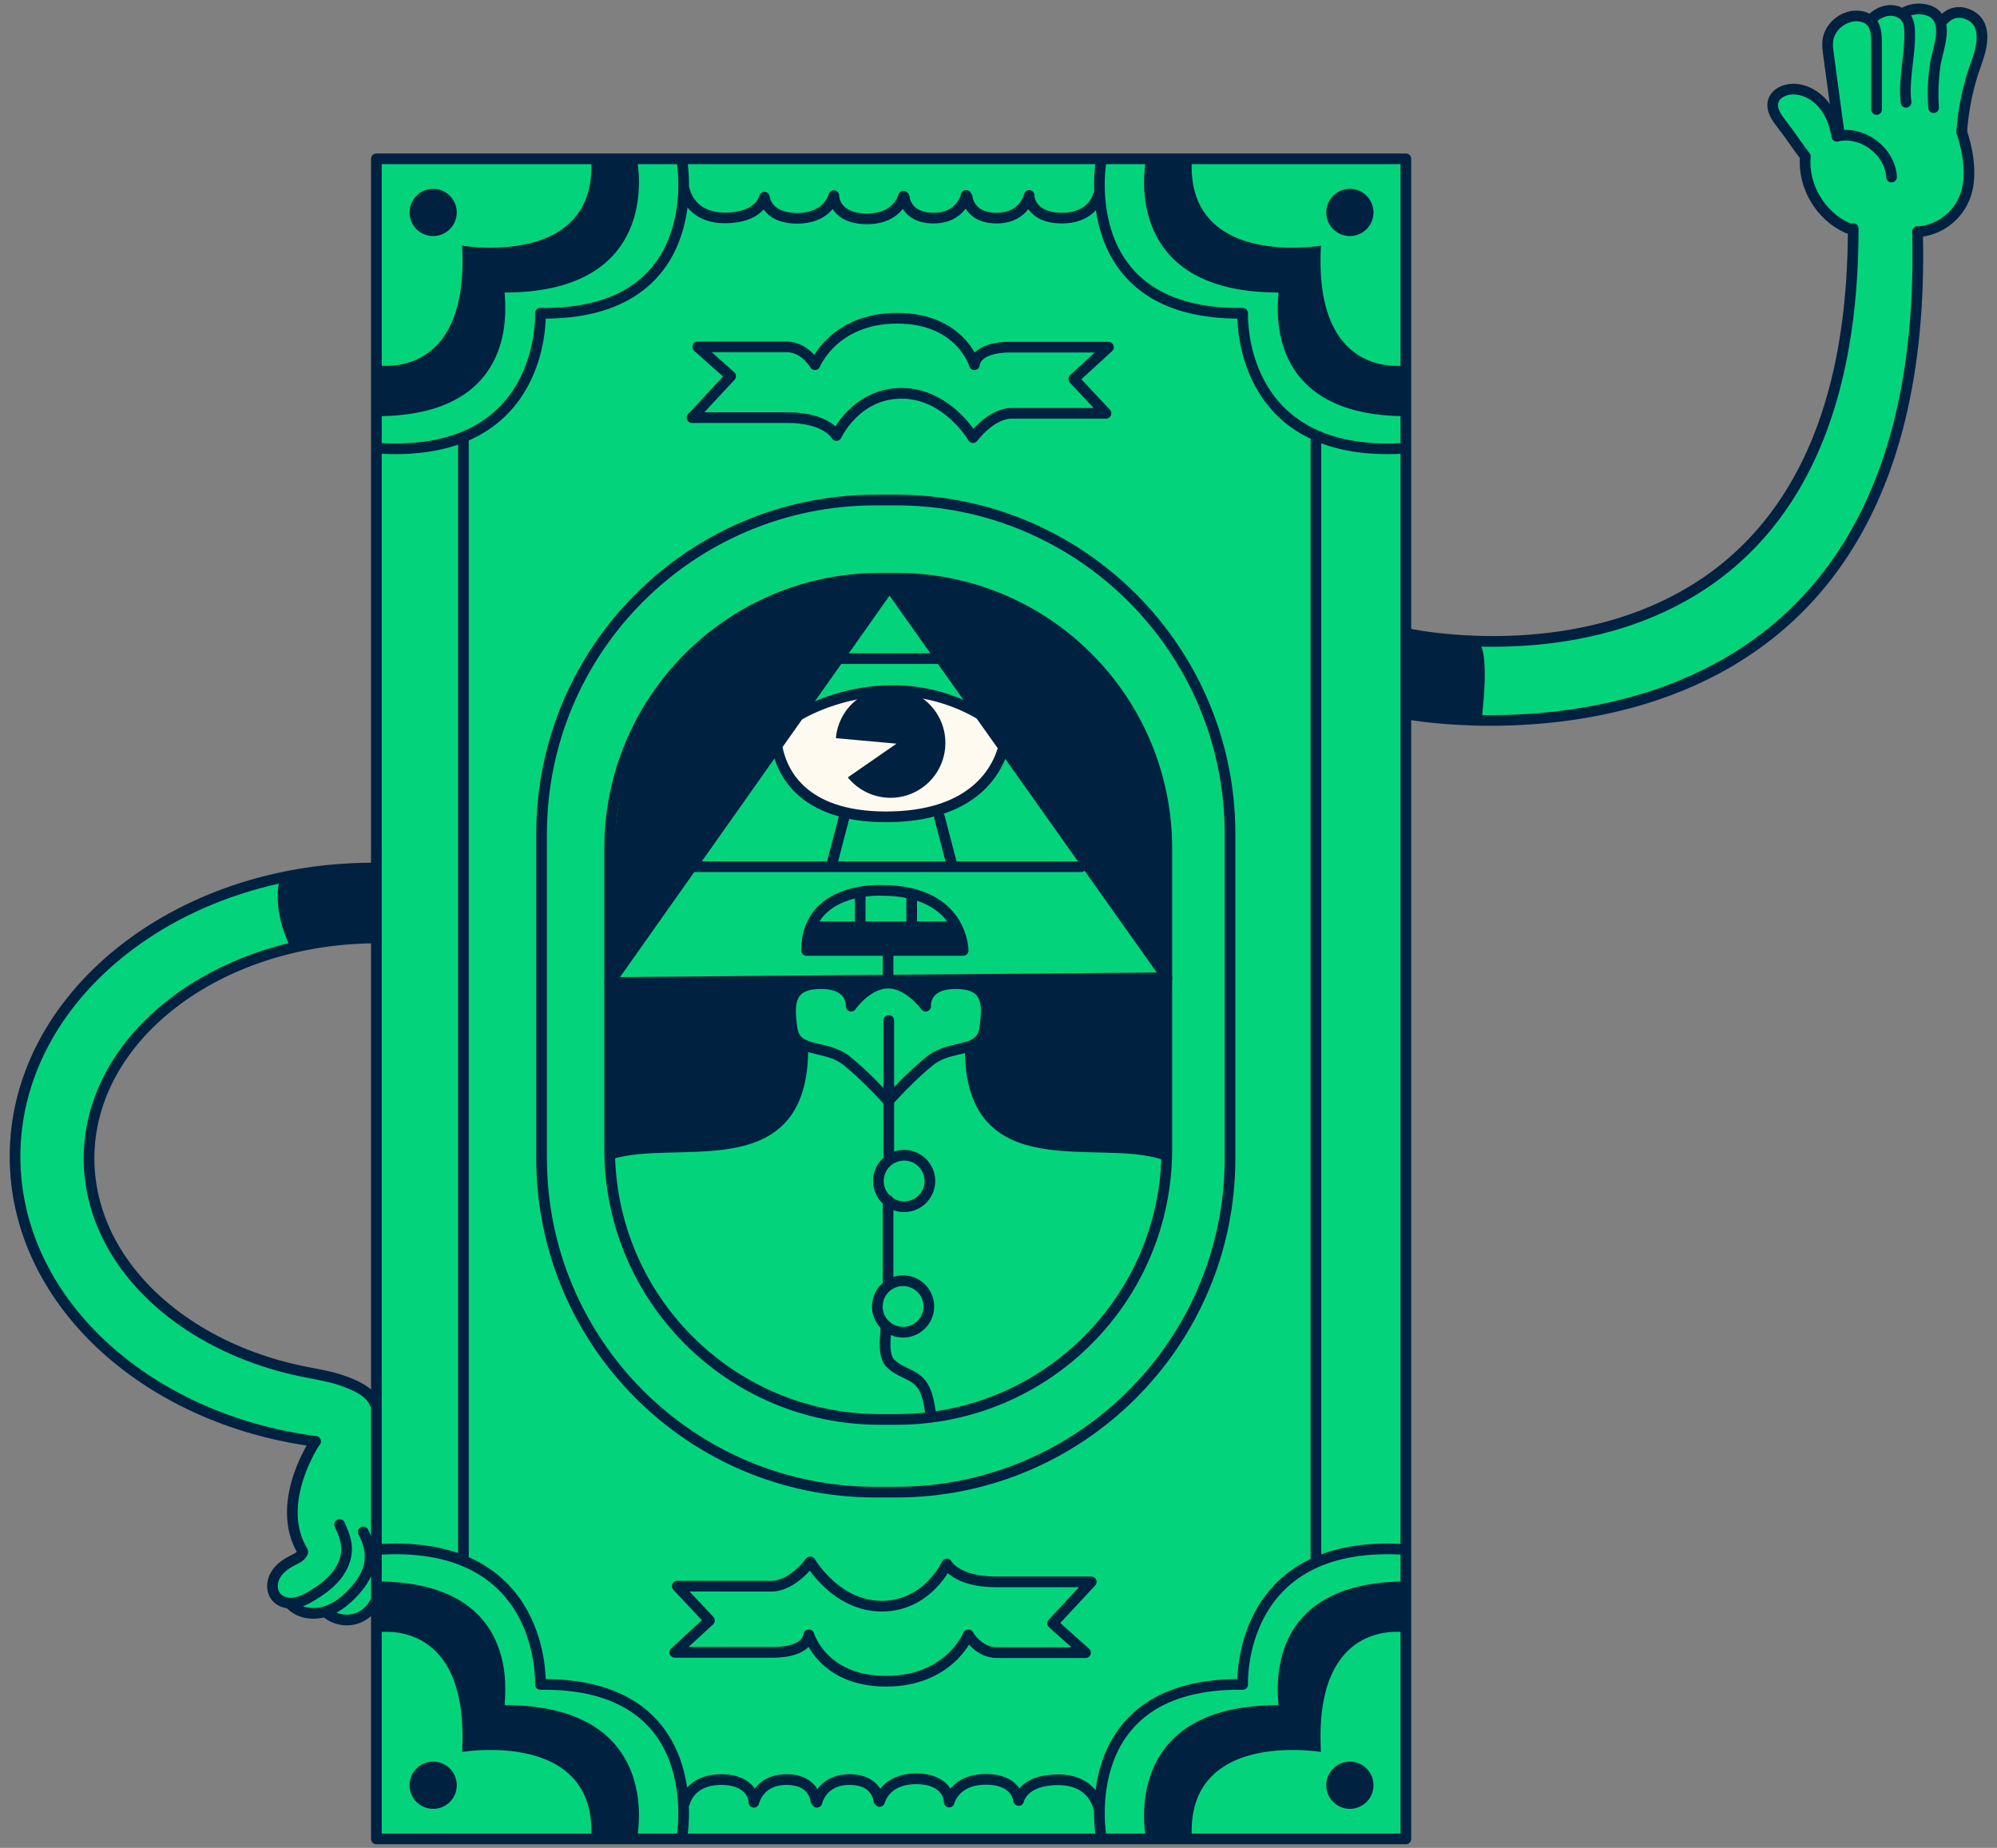 <svg xmlns="http://www.w3.org/2000/svg" width="187" height="173" fill="none" viewBox="0 0 187 173"><rect x="0" y="0" width="187" height="173" fill="#808080" stroke="none"/><path fill="#03d47c" d="M131.748 14.666h-96.4v157.453h96.4z"/><path fill="#03d47c" d="M131.885 66.883s9.09 3.157 25.203-2.57c12.42-6.33 22.727-13.9 22.46-42.55 0 0 6.323.023 4.283-9.506 0 0 .67-3.617.937-5.087s1.607-4.82-.67-5.757-2.41.537-2.41.537-1.12-.907-2.947-.937c0 0-2.543-.133-3.346.937 0 0-3.75-.937-4.42 2.41.133 2.676.936 7.633.936 7.633s-1.606-3.75-3.75-3.617c-2.143.134-2.696 1.03-2.01 2.144.687 1.113 2.677 4.017 2.677 4.017s.403 5.89 4.553 6.963c0 0 1.874 29.187-21.02 36.687 0 0-13.523 3.75-21.02.536M35.008 87.28l.246-5.81s-33.043-.327-33.846 26.587c0 21.486 23.273 26.076 27.776 26.84.124.84-3.376 6.096-1.066 10.413 0 0-2.61 1.707-2.61 2.61s.3 2.21 1.406 2.21c0 0 1.607 1.207 3.617.903 0 0 .777.454 1.707.504s3.013-1.707 3.013-1.707v-18.627s-3.877-2.433-7.047-2.836c-2.05-.524-16.813-3.1-20.026-18.24-.25-9.784 8.413-21.354 26.81-22.314"/><path fill="#002140" d="m57.441 91.487 26.007-37.054s-13.857-2.813-23.7 14.16c-2.11 5.224-2.11 9.137-2.61 14.66s.3 8.234.3 8.234z"/><path fill="#002140" d="m83.448 54.433 25.407 36.687s.403-10.877.403-12.987-4.113-24.46-25.807-23.7zM87.365 91.653l-2.744.404 1.94 2.006 1.474-1.94zM75.908 86.84h14l.5 2h-15zM81.808 91.853s-2.814 0-3.014.266c-.2.267.134.837 1.07 1.674.804.133 1.94-1.94 1.94-1.94zM57.104 92.19v15.8s5.154-.603 6.897-.603 9.44-.134 10.577-5.29c.936-3.08.536-4.15.536-4.15s-1.273-.804-.936-2.814c.333-2.01.936-3.213.936-3.213l-18.006.267zM90.711 98.213s.537 7.966 6.56 8.97c6.024 1.003 9.707-.404 11.85 1.206l.067-16.803-18.277.267s1.873 1.273 1.674 3.28-1.874 3.08-1.874 3.08"/><path fill="#fffaf0" d="M72.804 69.996s.504 6.627 10.344 6.627 10.743-6.427 10.743-6.427l-2.913-3.817s-2.814-2.01-7.43-1.906c-4.62.1-8.537 2.51-8.537 2.51l-2.21 3.013z"/><path stroke="#002140" stroke-linecap="round" stroke-linejoin="round" d="M103.108 15.07s-2.61 14.46 13.257 14.26c0 0-.604 13.456 14.863 12.653"/><path fill="#002140" d="M126.404 22.1a2.21 2.21 0 1 0 0-4.42 2.21 2.21 0 0 0 0 4.42M119.711 27.386c0 .937-1.64 11.58 12.016 11.58l.04-4.787s-8.776 1.674-8.073-11.18c0 0-12.717 2.154-12.083-8.133h-4.284s-2.743 12.52 12.384 12.52"/><path stroke="#002140" stroke-linecap="round" stroke-linejoin="round" d="M63.858 15.07s2.61 14.46-13.257 14.26c0 0 .604 13.456-14.863 12.653"/><path fill="#002140" d="M40.561 22.1a2.21 2.21 0 1 0 0-4.42 2.21 2.21 0 0 0 0 4.42M47.255 27.386c0 .937 1.64 11.58-12.017 11.58l-.04-4.787s8.777 1.674 8.073-11.18c0 0 12.717 2.154 12.084-8.133h4.283s2.743 12.52-12.383 12.52"/><path stroke="#002140" stroke-linecap="round" stroke-linejoin="round" d="M71.578 18.46s.136 1.976 3.08 1.976 3.423-2.123 3.423-2.123M78.098 18.513s.137 1.976 3.08 1.976 3.423-2.123 3.423-2.123M84.668 18.443s.123 1.976 2.747 1.976 3.053-2.123 3.053-2.123M90.571 18.443s.123 1.976 2.747 1.976 3.053-2.123 3.053-2.123M96.371 18.443s.137 1.976 3.064 1.976 3.403-2.123 3.403-2.123M64.078 17.727s.45 2.673 3.803 2.673 3.697-1.94 3.697-1.94M63.858 171.957s2.61-14.46-13.257-14.26c0 0 .604-13.457-14.863-12.654"/><path fill="#002140" d="M40.561 169.347a2.21 2.21 0 1 0 0-4.42 2.21 2.21 0 0 0 0 4.42M47.255 159.637c0-.937 1.64-11.58-12.017-11.58l-.04 4.786s8.777-1.673 8.073 11.18c0 0 12.717-2.153 12.084 8.134h4.283s2.743-12.52-12.383-12.52"/><path stroke="#002140" stroke-linecap="round" stroke-linejoin="round" d="M103.108 171.957s-2.61-14.46 13.257-14.26c0 0-.604-13.457 14.863-12.654"/><path fill="#002140" d="M126.404 169.347a2.21 2.21 0 1 0 0-4.42 2.21 2.21 0 0 0 0 4.42M119.711 159.637c0-.937-1.64-11.58 12.016-11.58l.04 4.786s-8.776-1.673-8.073 11.18c0 0-12.717-2.153-12.083 8.134h-4.284s-2.743-12.52 12.384-12.52"/><path stroke="#002140" stroke-linecap="round" stroke-linejoin="round" d="M95.388 168.563s-.137-1.977-3.08-1.977-3.424 2.123-3.424 2.123M88.868 168.51s-.137-1.977-3.08-1.977-3.423 2.124-3.423 2.124M82.298 168.583s-.124-1.977-2.747-1.977-3.053 2.124-3.053 2.124M76.394 168.583s-.123-1.977-2.747-1.977-3.053 2.124-3.053 2.124M70.594 168.583s-.136-1.977-3.063-1.977-3.403 2.124-3.403 2.124M102.888 169.296s-.45-2.673-3.803-2.673-3.697 1.94-3.697 1.94M57.087 91.986l52.194-.447L83.294 54.9z"/><path stroke="#002140" stroke-linecap="round" stroke-linejoin="round" d="M131.644 14.87h-96.4v157.289h96.4zM43.395 145.813V41.276M123.224 145.813V41.276"/><path stroke="#002140" stroke-linecap="round" stroke-linejoin="round" d="M83.921 46.813h-1.947c-17.264 0-31.26 13.995-31.26 31.26v30.363c0 17.264 13.996 31.26 31.26 31.26h1.947c17.264 0 31.26-13.996 31.26-31.26V78.072c0-17.264-13.996-31.26-31.26-31.26"/><path stroke="#002140" stroke-linecap="round" stroke-linejoin="round" d="M83.96 54.137h-1.573c-13.972 0-25.3 11.327-25.3 25.3v28.153c0 13.973 11.328 25.3 25.3 25.3h1.574c13.972 0 25.3-11.327 25.3-25.3V79.437c0-13.973-11.327-25.3-25.3-25.3"/><path stroke="#002140" stroke-linecap="round" stroke-linejoin="round" d="M57.117 108.06c6.26-2.014 18.06 2.503 18.06-9.847M108.914 108.06c-6.26-2.014-18.06 2.503-18.06-9.847"/><path stroke="#002140" stroke-linecap="round" stroke-linejoin="round" d="M83.148 103.043c-.627-.69-2.27-2.456-3.854-3.723-2.01-1.607-4.77-.633-5.12-3.013s-.3-4.217 2.71-4.217 2.814 2.11 2.814 2.11 1.506-2.16 3.463-2.16 3.517 2.16 3.517 2.16-.2-2.11 2.813-2.11 3.06 1.837 2.71 4.217-3.113 1.406-5.12 3.013c-1.517 1.213-3.09 2.887-3.77 3.63M83.224 95.536v12.62M84.664 112.976a2.41 2.41 0 1 0 0-4.82 2.41 2.41 0 0 0 0 4.82M84.565 124.723a2.41 2.41 0 1 0 0-4.82 2.41 2.41 0 0 0 0 4.82M83.158 112.373v7.833"/><path stroke="#002140" stroke-linecap="round" stroke-linejoin="round" d="M82.958 124.123c0 1.067-.374 2.833.513 3.607 1.217 1.063 2.583.886 3.243 2.656.26.694.357 1.434.454 2.17M74.925 66.883s8.233-5.02 16.87 0M72.76 69.92c.404 2.183 2.214 6.553 10.197 6.553 7.984 0 10.28-4.143 10.93-6.213"/><path fill="#002140" d="M83.388 64.416a5.13 5.13 0 0 0-5.114 4.69l5.677.517-4.56 3.156a5.137 5.137 0 1 0 3.997-8.363"/><path stroke="#002140" stroke-linecap="round" stroke-linejoin="round" d="M78.741 61.663h9.037M65.085 81.143h36.15M77.835 81.143l1.206-4.62M89.185 81.143l-1.207-4.62M83.158 88.977v3.063M75.53 88.981h14.66s0-5.623-7.633-5.623c0 0-7.03-.403-7.03 5.623zM76.335 86.767h12.447M80.548 83.753v2.61M85.371 83.753v2.61M131.961 59.353s41.574 9.037 41.574-37.956"/><path stroke="#002140" stroke-linecap="round" stroke-linejoin="round" d="M131.961 66.883s49.004 9.037 47.597-45.187M173.045 21.363c-2.557-1.104-4.247-3.947-3.99-6.717-.67-.843-1.533-2.173-2.207-3.017-.49-.616-1.01-1.366-.806-2.126.2-.74 1.036-1.144 1.803-1.16 1.103-.027 2.167.56 2.877 1.406.71.847 1.1 1.924 1.28 3.01 2.36-.576 5 1.387 5.123 3.817"/><path stroke="#002140" stroke-linecap="round" stroke-linejoin="round" d="m172.214 12.443-.993-7.35c-.057-.41-.11-.824-.07-1.234.143-1.43 1.637-2.57 3.053-2.336.337.056.67.183.924.413.553.503.593 1.347.593 2.093v6.224"/><path stroke="#002140" stroke-linecap="round" stroke-linejoin="round" d="M175.138 1.903c.467-.5 1.097-.88 1.78-.923.684-.047 1.41.296 1.704.913.146.307.18.653.193.993.09 2.237-.593 4.47-.333 6.69M179.561 21.703a5.12 5.12 0 0 0 4.45-3.323c.97-2.51-.31-5.997-.31-5.997"/><path stroke="#002140" stroke-linecap="round" stroke-linejoin="round" d="M178.361 1.163c.82-.463 2.063-.423 2.743.087.45.336.664.916.69 1.476.05 1.154-.443 2.357-.6 3.497a18.7 18.7 0 0 0-.13 3.853M181.865 1.993c1.21-1.486 2.846-.663 3.356.08.247.36.347.804.367 1.24.05 1.104-.383 2.164-.737 3.21a23 23 0 0 0-1.15 5.86M29.538 134.943s-3.917 5.747-1.207 10.267M28.355 145.309c-.137.38-.544.574-.904.754-.653.33-1.286.766-1.653 1.4-.367.636-.4 1.503.077 2.06.403.47 1.083.63 1.696.543.614-.087 1.174-.387 1.704-.71.826-.503 1.623-1.083 2.226-1.837.604-.756 1.004-1.71.947-2.673-.043-.743-.343-1.443-.643-2.123"/><path stroke="#002140" stroke-linecap="round" stroke-linejoin="round" d="M27.288 150.276c.796.764 2.037.93 3.093.627s1.957-1.017 2.707-1.823c.736-.794 1.377-1.734 1.53-2.807.143-.977-.137-1.98-.604-2.85M30.638 151.036c.7.554 1.663.76 2.53.547a3 3 0 0 0 1.987-1.66"/><path fill="#002140" d="M138.688 67.786s1.05-7.55-.497-7.767c-1.546-.216-6.496-.903-6.496-.903l-.134 7.7 7.13.97zM26.121 82.663s-.697 2.576 1.22 6.32c3.81-.734 8.233-1.14 8.233-1.14l-.316-6.99s-6.93.903-9.137 1.806z"/><path stroke="#002140" stroke-linecap="round" stroke-linejoin="round" d="M91.244 34.146s-1.273-4.35-7.23-4.35c-5.956 0-7.7 4.35-7.7 4.35s-.936-1.673-2.676-1.673h-8.3l3.08 2.743-3.617 3.883h8.953c3.667 0 4.57 1.674 4.57 1.674s1.807-3.95 6.094-3.95c4.286 0 6.693 4.15 6.693 4.15s1.673-2.277 3.617-2.277h8.836l-3.013-3.213 3.247-2.98h-9.24s-3.047-.1-3.314 1.64zM75.741 153.049s1.273 4.35 7.23 4.35 7.7-4.35 7.7-4.35.937 1.674 2.677 1.674h8.3l-3.08-2.744 3.616-3.883h-8.953c-3.667 0-4.57-1.673-4.57-1.673s-1.807 3.95-6.093 3.95c-4.287 0-6.694-4.15-6.694-4.15s-1.673 2.276-3.616 2.276H63.42l3.013 3.214-3.246 2.98h9.24s3.046.1 3.313-1.64zM29.538 134.943c-15.954-2.083-28.13-13.226-28.13-26.663 0-14.92 15.016-27.013 33.543-27.013"/><path stroke="#002140" stroke-linecap="round" stroke-linejoin="round" d="M34.984 87.813c-14.753.16-26.647 9.34-26.647 20.643 0 2.856.787 5.66 2.187 8.143 1.477 2.623 3.58 4.857 5.99 6.647 2.663 1.98 5.7 3.433 8.87 4.4q1.395.424 2.82.723c1.417.297 2.827.483 4.183 1.007.97.373 2.267.93 2.69 1.967"/></svg>